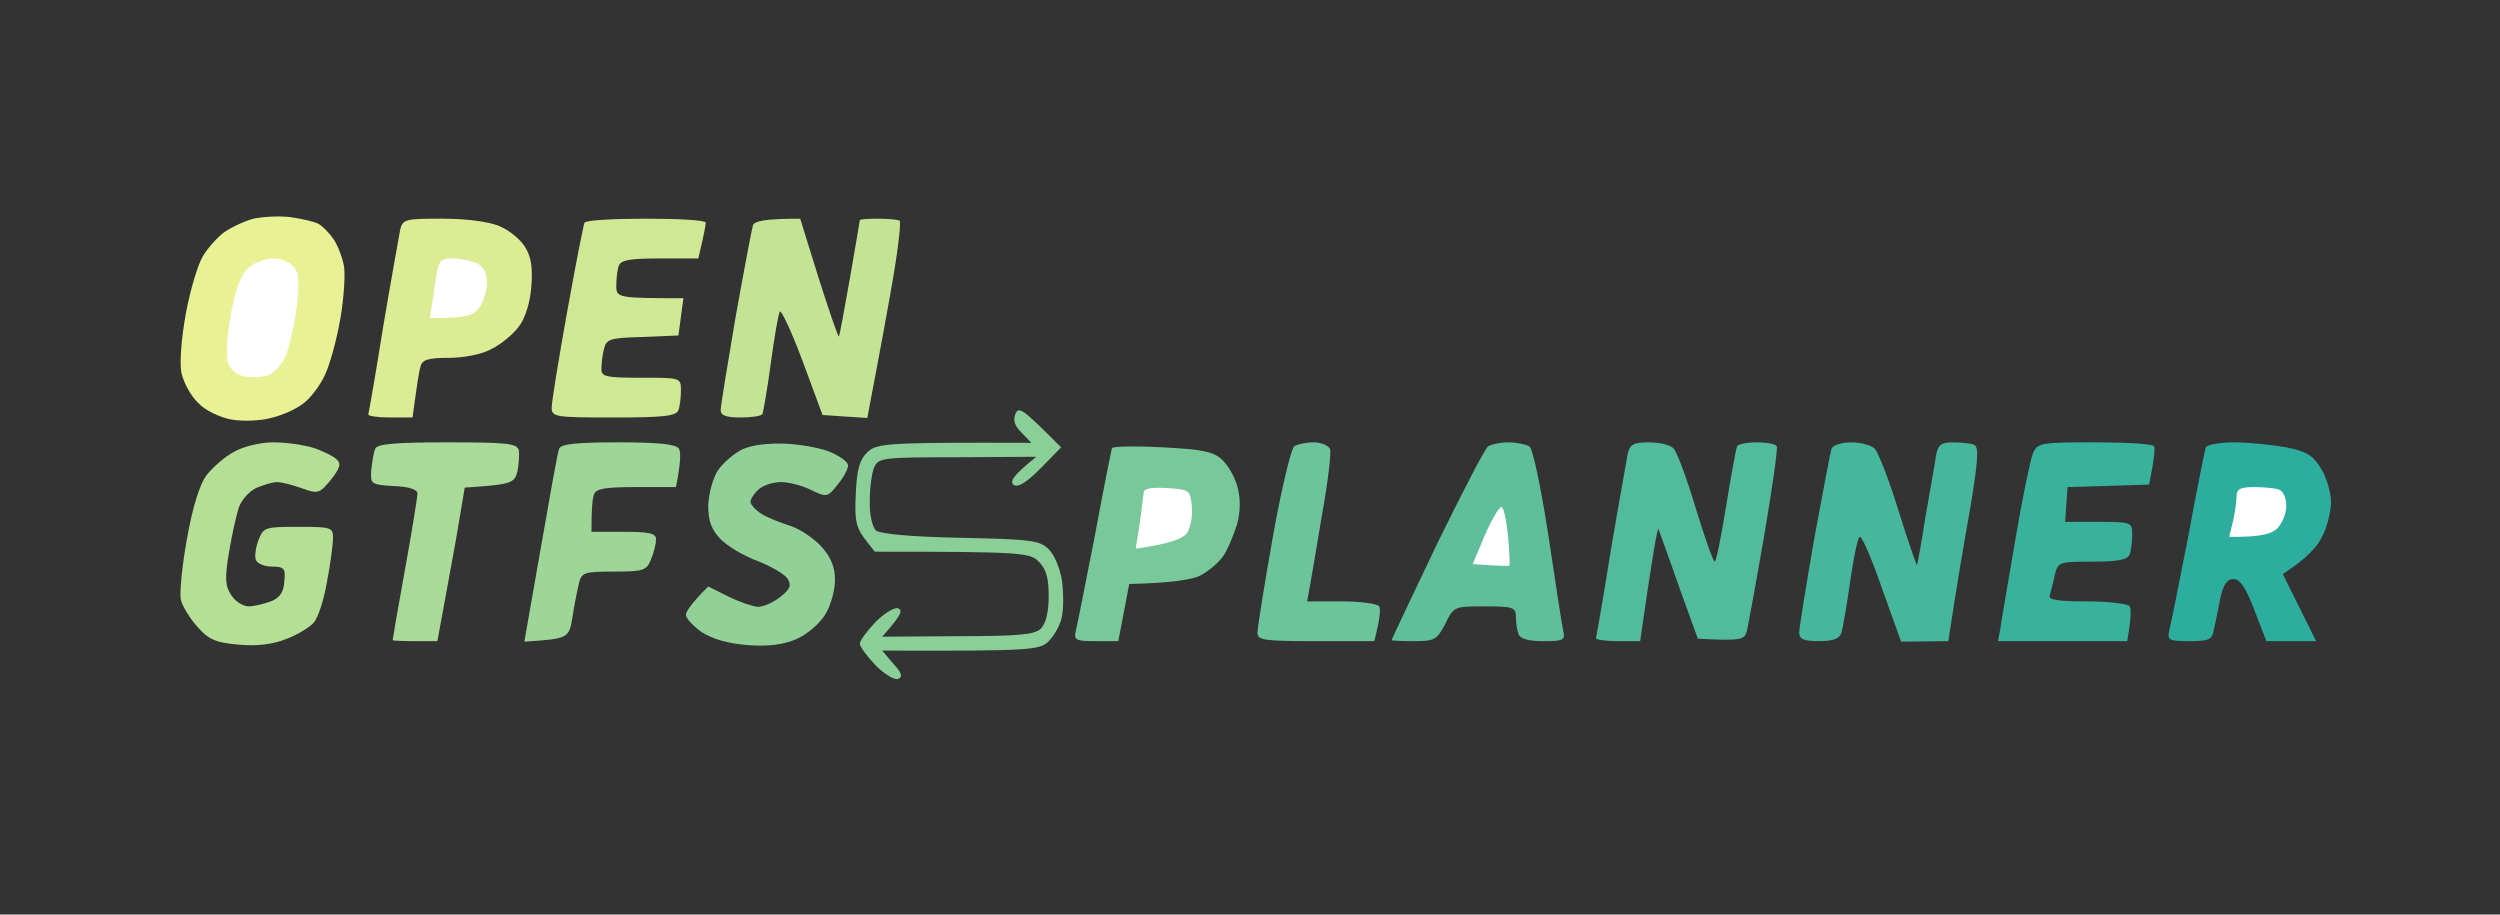 <svg version="1.2" xmlns="http://www.w3.org/2000/svg" viewBox="0 0 503 184" width="503" height="184">
	<rect x="0" y="0" width="503" height="184" fill="#333333" stroke="none"/>
	<title>Proyecto nuevo</title>
	<style>
		.s0 { fill: #8acf98 } 
		.s1 { fill: #2dad9e } 
		.s2 { fill: #c3e395 } 
		.s3 { fill: #5fbf9b } 
		.s4 { fill: #aada97 } 
		.s5 { fill: #dcec94 } 
		.s6 { fill: #46b69d } 
		.s7 { fill: #78c89a } 
		.s8 { fill: #9dd697 } 
		.s9 { fill: #b6df96 } 
		.s10 { fill: #39b29d } 
		.s11 { fill: #cfe894 } 
		.s12 { fill: #6bc49a } 
		.s13 { fill: #52bb9c } 
		.s14 { fill: #e8f193 } 
		.s15 { fill: #91d198 } 
		.s16 { fill: #ffffff } 
	</style>
	<g id="Capa 1">
		<path id="Path 1" class="s0" d="m204.3 83.3c-0.5 1.1-0.2 2.4 1.2 3.7l2 2.1c-29.2-0.1-31 0.1-32.9 1.8-1.6 1.5-2.2 3.4-2.4 8.3-0.3 5.2 0 6.8 1.7 9.1l2.1 2.7c29.7 0 31.2 0.2 33 2 1.5 1.5 2 3.3 2 7 0 3.2-0.6 5.5-1.6 6.5-1.2 1.2-4.6 1.5-16.7 1.5l-15.2 0.1c3.9-4.4 4.2-5.3 3.2-5.7-0.6-0.3-2.7 0.9-4.5 2.7-1.8 1.9-3.2 3.8-3.2 4.4 0 0.6 1.4 2.5 3.2 4.4 1.8 1.8 3.9 3 4.5 2.7 1-0.4 0.7-1.3-1-3.1l-2.2-2.6c30.2 0.1 31.7-0.1 33.5-1.9 1.1-1.1 2.3-3.2 2.6-4.7 0.4-1.6 0.4-4.8 0.1-7.3-0.4-2.6-1.5-5.3-2.7-6.5-1.8-1.8-3.7-2-17.8-2.3-10.2-0.2-16.2-0.8-17-1.5-0.7-0.7-1.3-3.3-1.2-5.9 0-2.7 0.4-5.7 0.9-6.8 0.8-1.9 1.9-2 16.7-2l15.9-0.1c-4.8 3.9-5.3 4.9-4.6 5.6 0.8 0.7 2.5-0.3 5.4-3.2l4.2-4.3c-7.9-7.9-8.5-8.3-9.2-6.7z"/>
		<path id="Path 2" class="s1" d="m443.8 90c-0.2 0.6-1.8 8.6-3.5 17.8-1.8 9.2-3.5 17.7-3.8 18.9-0.5 2.1-0.2 2.3 4 2.3 3.9 0 4.6-0.3 4.9-2.2 0.3-1.3 0.9-4.1 1.3-6.3 0.6-2.9 1.4-4 2.7-4 1.3 0 2.5 1.8 4.2 6.3l2.4 6.2h10l-6.7-13.5c4.8-3.1 7-5.6 7.9-7.5 1-1.9 1.8-5.1 1.8-7 0-1.9-0.9-5-2-6.7-1.6-2.7-3-3.5-7-4.3-2.8-0.5-7.5-1-10.5-1-2.9 0-5.5 0.5-5.7 1z"/>
		<path id="Path 3" class="s2" d="m151.5 45.3c-0.2 0.6-1.8 9-3.5 18.5-1.6 9.4-3 17.9-3 18.7 0 1.1 1.1 1.5 4 1.5 2.2 0 4.2-0.3 4.4-0.7 0.2-0.5 1-5.1 1.7-10.3 0.7-5.2 1.5-9.8 1.8-10.3 0.3-0.4 2.4 4.1 4.6 10l4 10.8 9 0.6c2.9-15.2 4.5-24 5.4-29.4 0.9-5.4 1.4-10 1.1-10.3-0.3-0.2-2.2-0.4-4.3-0.4-2 0-3.7 0.1-3.7 0.3 0 0.1-0.9 5.4-2 11.7-1.1 6.3-2.1 11.6-2.2 11.7-0.2 0.1-2-5.2-4.1-11.8l-3.7-11.9c-7.2 0-9.2 0.5-9.5 1.3z"/>
		<path id="Path 4" class="s3" d="m299.4 89.8c-0.6 0.4-5.2 9.3-10.3 19.7-5 10.5-9.1 19.1-9.1 19.3 0 0.1 2 0.2 4.5 0.2 4.2 0 4.6-0.3 6.3-3.5 1.7-3.5 1.8-3.5 8-3.5 5.5 0 6.2 0.2 6.2 2 0 1.1 0.2 2.7 0.5 3.5 0.3 1 1.9 1.5 5 1.5 4.1 0 4.5-0.2 4-2.2-0.3-1.3-1.6-10-3-19.3-1.5-9.6-3.1-17.3-3.8-17.7-0.7-0.4-2.5-0.8-4.2-0.8-1.6 0-3.5 0.4-4.1 0.8z"/>
		<path id="Path 5" class="s4" d="m75.5 90.3c-0.3 0.6-0.6 2.5-0.8 4.2-0.2 2.9-0.1 3 4.5 3.3 3.1 0.1 4.8 0.7 4.8 1.5 0 0.6-1.1 7.5-2.5 15.2-1.4 7.7-2.5 14.1-2.5 14.3 0 0.1 2 0.2 4.5 0.2h4.5c1.4-7.4 2.6-14.3 3.7-20.2l1.8-10.7c9.4-0.6 10-0.9 10.6-3.2 0.3-1.5 0.4-3.4 0.3-4.3-0.4-1.4-2.3-1.6-14.4-1.6-10.3 0-14.2 0.3-14.5 1.3z"/>
		<path id="Path 6" class="s5" d="m80.5 46.3c-0.2 1.2-1.8 9.9-3.4 19.4-1.5 9.5-2.9 17.4-3 17.7 0 0.3 1.9 0.6 4.4 0.6h4.5c0.9-6.6 1.3-9.3 1.6-10.2 0.3-1.4 1.5-1.8 5.6-1.8 3.1 0 6.8-0.7 8.7-1.8 1.9-0.9 4.4-3 5.5-4.5 1.3-1.7 2.3-5 2.5-8 0.3-3.7 0-6-1.2-7.9-0.9-1.6-3.3-3.5-5.2-4.3-2.1-0.9-6.6-1.5-11.5-1.5-7.5 0-8 0.1-8.5 2.3z"/>
		<path id="Path 7" class="s6" d="m368.5 90.3c-0.2 0.6-1.8 8.9-3.5 18.2-1.6 9.3-3 17.8-3 18.8 0 1.3 0.9 1.7 4 1.7 2.9 0 4.1-0.5 4.5-1.7 0.3-1 1.1-5.7 1.8-10.6 0.7-4.8 1.5-8.7 1.9-8.7 0.5 0 2.5 4.7 4.5 10.5l3.8 10.6 9.5-0.1c1.7-11.2 3.2-20 4.4-26.7 1.6-9.6 1.8-12.4 0.8-12.8-0.6-0.3-2.6-0.5-4.2-0.5-2.5 0-3.1 0.5-3.5 2.8-0.2 1.5-1.2 7-2.1 12.2-0.8 5.2-1.6 9.6-1.7 9.7-0.1 0.1-1.8-4.8-3.7-10.9-1.9-6.2-4.1-11.8-4.8-12.5-0.6-0.7-2.8-1.3-4.7-1.3-2 0-3.8 0.6-4 1.3z"/>
		<path id="Path 8" class="s7" d="m223.7 90.2c-0.1 0.4-1.7 8.3-3.4 17.5-1.8 9.2-3.5 17.8-3.8 19-0.5 2.1-0.2 2.3 4 2.3h4.5l2.2-11.5c8.7-0.2 12.7-0.9 14.3-1.7 1.7-0.9 3.7-2.6 4.6-3.9 0.9-1.3 2.1-4.2 2.8-6.4 0.7-2.6 0.7-5.2 0.1-7.5-0.5-1.9-1.9-4.4-3.1-5.5-1.7-1.6-3.9-2.1-12.1-2.5-5.5-0.3-10.1-0.2-10.1 0.2z"/>
		<path id="Path 9" class="s8" d="m112.5 90.3c-0.3 0.6-1.9 9.7-3.7 20l-3.3 18.8c8.9-0.6 9-0.6 9.7-5.1 0.4-2.5 1-5.5 1.3-6.7 0.5-2.1 1.1-2.3 7-2.3 6 0 6.6-0.2 7.5-2.5 0.6-1.4 1-3.2 1-4 0-1.2-1.4-1.5-6.5-1.5h-6.5c0-4.7 0.2-6.7 0.5-7.5 0.4-1.2 2.3-1.5 8.5-1.5h8c1-5 1-7.1 0.6-7.7-0.4-0.9-3.9-1.3-12.1-1.3-8.3 0-11.7 0.3-12 1.3z"/>
		<path id="Path 10" class="s9" d="m47.1 90.9c-1.9 1-4.4 3.2-5.6 4.8-1.3 1.7-2.8 6.5-3.9 12.8-1 5.5-1.5 11-1.2 12.2 0.3 1.3 1.8 3.7 3.3 5.4 2.3 2.6 3.7 3.2 8.3 3.6q5.5 0.5 9.5-1.1c2.2-0.8 4.7-2.3 5.6-3.3 0.9-1 2.1-4.7 2.7-8.3 0.7-3.6 1.2-7.5 1.2-8.8 0-2.1-0.4-2.2-7-2.2-6.7 0-7 0.1-8 2.7-0.6 1.6-0.8 3.4-0.5 4 0.3 0.7 1.7 1.3 3.2 1.3 2.5 0 2.8 0.4 2.5 3-0.1 2.1-0.9 3.3-2.7 4-1.4 0.5-3.4 1-4.5 1-1.1 0-2.7-1-3.5-2.3-1.2-1.8-1.3-3.4-0.4-8.7 0.6-3.6 1.5-7.6 2-9 0.5-1.4 2-3.1 3.4-3.8 1.4-0.6 3.3-1.2 4.2-1.2 1 0 3.3 0.6 5.2 1.3 3.1 1.1 3.4 1 5.7-1.8 1.8-2.3 2.1-3.2 1.1-4.1-0.6-0.6-2.8-1.7-4.7-2.3-1.9-0.6-5.5-1.1-8-1.1-2.5 0-6 0.8-7.9 1.9z"/>
		<path id="Path 11" class="s10" d="m409 91.3c-0.5 1.2-2.1 9-3.5 17.2-1.4 8.3-2.8 16.2-3 17.8l-0.5 2.7h26c0.8-4.7 0.8-6.5 0.5-7-0.3-0.5-4.1-1-8.5-1-6 0-7.9-0.3-7.6-1.2 0.2-0.7 0.7-2.5 1-4 0.6-2.7 0.8-2.8 7.6-2.8 5.3 0 7.1-0.4 7.5-1.5 0.3-0.8 0.5-2.6 0.5-4 0-2.4-0.2-2.5-6.8-2.5h-6.7l0.5-7 16.4-0.5c1.1-5.4 1.2-7.3 1-7.7-0.2-0.5-5.6-0.8-11.9-0.8-11 0-11.6 0.1-12.5 2.3z"/>
		<path id="Path 12" class="s11" d="m117.6 44.8c-0.2 0.4-1.8 8.5-3.5 18-1.7 9.4-3.1 18.1-3.1 19.2 0 1.9 0.7 2 12.5 2 10.2 0 12.6-0.3 13-1.5 0.3-0.8 0.5-2.6 0.5-4 0-2.5-0.1-2.5-8-2.5-7 0-8-0.2-8-1.7 0-1 0.2-2.8 0.5-4 0.5-2.1 1.1-2.3 7.7-2.5l7.3-0.3 1-7.5c-13.3 0-13.5-0.1-13.5-2.5 0-1.4 0.2-3.2 0.5-4 0.4-1.2 2.2-1.5 8.3-1.5h7.7c1.2-5 1.5-6.8 1.5-7.2 0-0.5-5.4-0.8-12-0.8-6.5 0-12.1 0.3-12.4 0.8z"/>
		<path id="Path 13" class="s12" d="m260.4 89.8c-0.6 0.4-2.6 8.6-4.3 18.2-1.7 9.6-3.1 18.3-3.1 19.3 0 1.5 1.2 1.7 11.8 1.7h11.7c1.2-4.6 1.3-6.5 1-7-0.3-0.5-3.6-1-7.5-1h-7c0.8-4.3 1.9-10.9 3-17.5 1.2-6.6 1.9-12.6 1.6-13.2-0.4-0.7-1.8-1.3-3.3-1.3-1.6 0-3.3 0.4-3.9 0.8z"/>
		<path id="Path 14" class="s13" d="m327.5 91.3c-0.2 1.2-1.8 9.9-3.4 19.4-1.5 9.5-2.9 17.4-3 17.7 0 0.3 1.9 0.6 4.4 0.6h4.5c2.6-18.2 3.5-23 3.7-22.5 0.2 0.6 2.1 5.7 4.1 11.5l3.8 10.5c8.9 0.5 9.5 0.2 9.9-1.7 0.3-1.3 1.9-10 3.5-19.3 1.6-9.3 2.7-17.3 2.5-17.7-0.3-0.5-2.1-0.8-4-0.8-1.9 0-3.7 0.3-4 0.8-0.2 0.4-1.2 5.8-2.2 12-1 6.2-2 11.2-2.3 11.2-0.3 0-2-4.8-3.8-10.7-1.8-6-3.8-11.4-4.5-12.1-0.7-0.7-2.9-1.2-4.9-1.2-3.1 0-3.9 0.4-4.3 2.3z"/>
		<path id="Path 15" class="s14" d="m51 44c-1.9 0.5-4.6 1.8-6 2.8-1.4 1.1-3.3 3.2-4.2 4.8-1 1.6-2.5 6.7-3.4 11.4-0.9 5.1-1.3 9.9-0.9 12 0.4 1.9 1.9 4.7 3.4 6.1 1.4 1.5 4.4 2.9 6.6 3.3 2.2 0.4 5.8 0.3 8-0.3 2.2-0.5 5.1-1.8 6.5-2.9 1.4-1 3.4-3.6 4.4-5.8 1-2.1 2.4-7.3 3.1-11.4 0.7-4.1 1-8.9 0.7-10.5-0.3-1.6-1.2-4.1-2.1-5.4-0.9-1.3-2.3-2.7-3.1-3.1-0.8-0.4-3.3-1-5.5-1.3-2.2-0.3-5.6-0.1-7.5 0.3z"/>
		<path id="Path 16" class="s15" d="m149.4 90.4c-1.7 0.8-3.9 2.7-5 4.3-1 1.6-1.8 4.6-1.9 7 0 3.1 0.6 4.8 2.5 6.8 1.4 1.4 4.7 3.4 7.5 4.4 2.7 1.1 5.4 2.6 6 3.6 0.8 1.3 0.4 2.1-1.5 3.6-1.4 1.1-3.4 2-4.5 2-1.1-0.1-3.8-1-6-2.1l-4-2c-3.5 3.5-4.5 5.1-4.5 5.7 0 0.7 1.5 2.3 3.2 3.5 2.2 1.4 5.4 2.3 9.3 2.6 4.1 0.3 7.2-0.1 9.7-1.2 2.1-0.9 4.7-3.1 5.8-4.9 1.1-1.7 2-4.9 2-7 0-2.6-0.8-4.6-2.8-6.8-1.5-1.6-4.3-3.5-6.2-4.1-1.9-0.6-4.5-1.6-5.8-2.4-1.2-0.8-2.2-1.9-2.2-2.4 0-0.6 0.7-1.7 1.6-2.5 0.8-0.8 2.9-1.5 4.5-1.5 1.6 0 4.4 0.7 6.1 1.6 3.2 1.5 3.3 1.5 5.5-1.3 1.2-1.5 2.1-3.3 1.9-3.8-0.1-0.6-1.6-1.7-3.2-2.4-1.6-0.8-5.6-1.6-8.9-1.8-3.7-0.2-7.2 0.2-9.1 1.1z"/>
		<path id="Path 17" class="s16" d="m50.1 53.8c-1.5 1.2-2.6 3.9-3.6 9.2-0.8 4.1-1.1 8.5-0.7 9.8 0.4 1.4 1.7 2.6 3.2 2.9 1.4 0.3 3.5 0.2 4.7-0.1 1.3-0.3 2.9-2.1 3.7-3.8 0.8-1.8 1.8-6.3 2.3-9.9 0.6-5.4 0.5-7-0.7-8.3-0.8-0.9-2.7-1.7-4.1-1.6-1.5 0-3.6 0.8-4.8 1.8zm37.3 4.2l-0.9 6c7.6 0 8.8-0.5 10-2.2 0.8-1.3 1.5-3.5 1.5-5 0-1.8-0.7-3.2-2-3.8-1.1-0.5-3.3-1-4.9-1-2.7 0-2.9 0.3-3.7 6zm142.7 41.2c-0.1 0.7-0.4 3.5-0.8 6.2l-0.8 5c7.1-1 9.5-2.1 10.3-3.1 0.7-1 1.2-3.4 1-5.3-0.3-3.4-0.4-3.5-5-3.8-3.3-0.2-4.7 0.1-4.7 1zm219.9 0.6c0 0.9-0.3 3.2-0.7 5l-0.8 3.2c6.5 0.1 8.6-0.6 9.7-1.7 1-1 1.8-3 1.8-4.5 0-1.6-0.6-3-1.5-3.3-0.8-0.3-3.1-0.5-5-0.5-2.7 0-3.5 0.4-3.5 1.8zm-151.3 8l-2.4 5.7c5.6 0.4 7.3 0.4 7.4 0.3 0.1-0.2 0-2.9-0.3-6-0.3-3.2-0.9-5.8-1.3-5.8-0.5 0-2 2.6-3.4 5.8z"/>
	</g>
</svg>